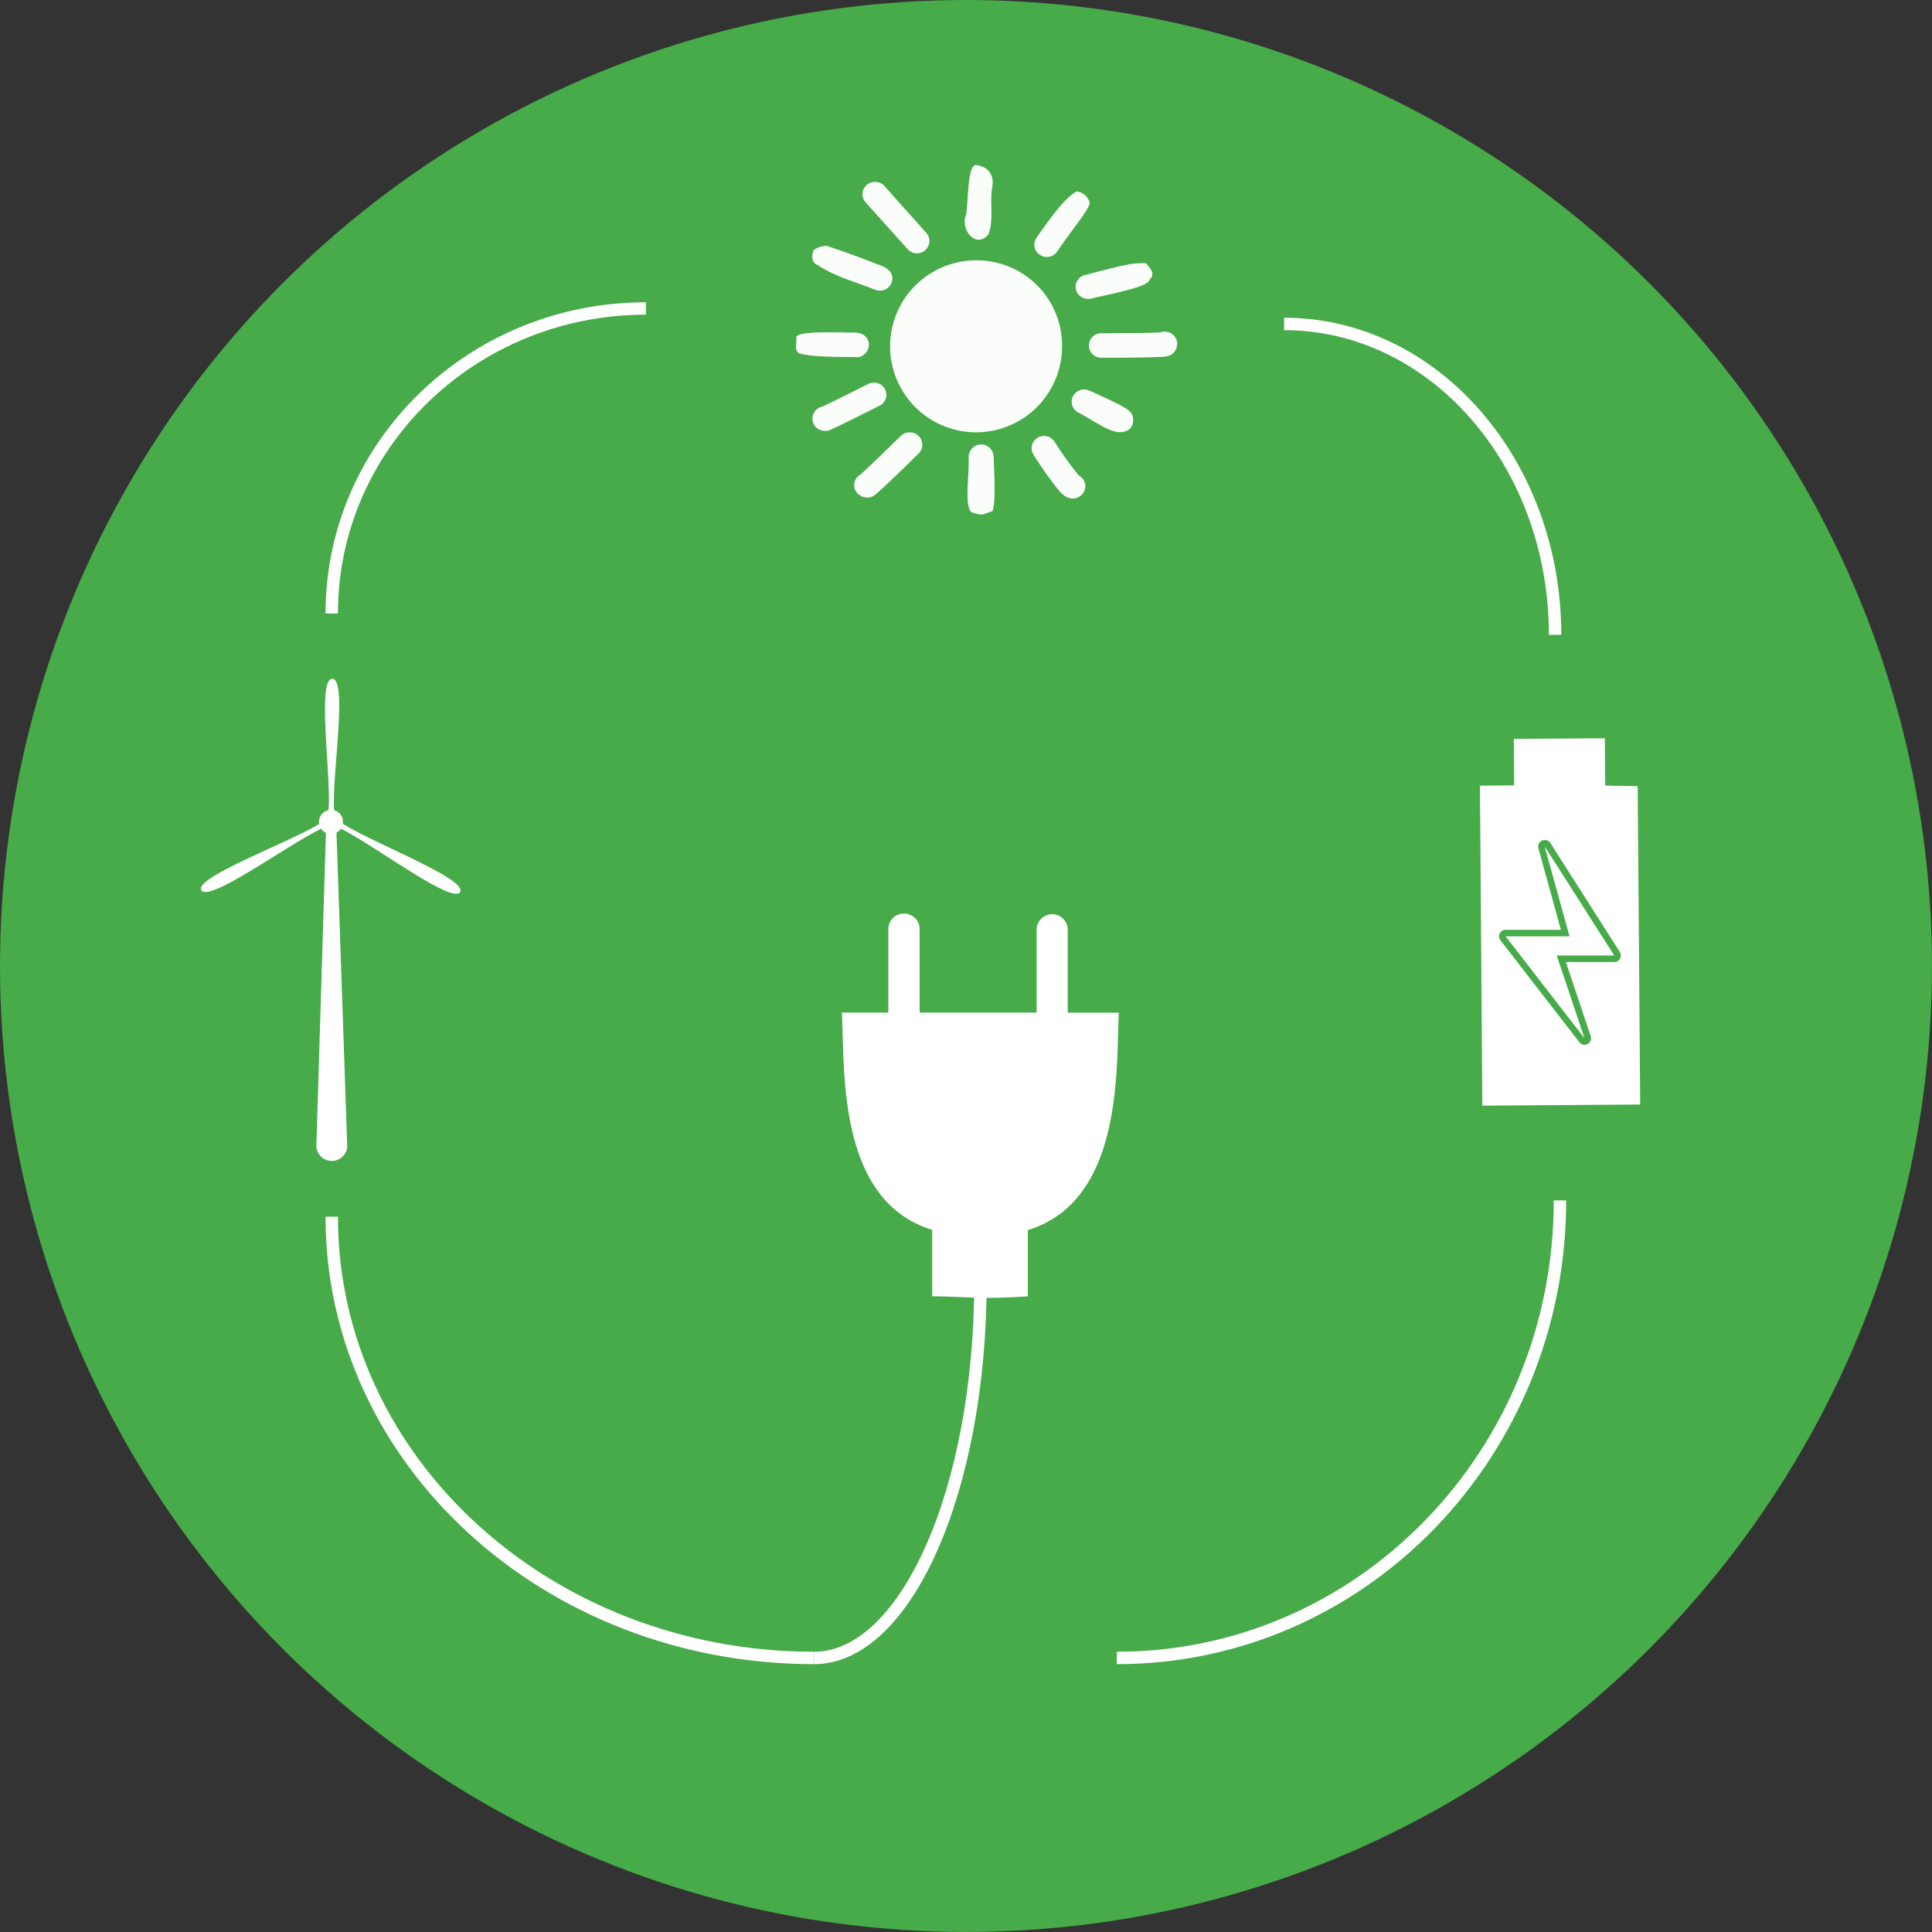 <svg id="Layer_1" data-name="Layer 1" xmlns="http://www.w3.org/2000/svg" viewBox="0 0 466.91 466.91"><rect x="0" y="0" width="466.91" height="466.91" fill="#333333" stroke="none"/><defs><style>.cls-1{fill:#46ab48;}.cls-2,.cls-3,.cls-4{fill:#fff;}.cls-3{fill-opacity:0.98;}.cls-3,.cls-4{fill-rule:evenodd;}.cls-5{fill:none;stroke:#fff;stroke-miterlimit:10;stroke-width:3px;}</style></defs><circle class="cls-1" cx="233.45" cy="233.45" r="233.45"/><g id="layer1"><path id="rect5826" class="cls-2" d="M235,234.63a3.75,3.75,0,0,0-3.77,3.74v20.19H220c.74,13.52-1.3,45.44,21.83,52.5v16.07c7.09,0,11.56.83,23.12,0v-16c23.13-7.12,21.29-39,22-52.56H274.6V238.37a3.77,3.77,0,0,0-7.53,0v20.19H238.8V238.37a3.75,3.75,0,0,0-3.77-3.74Z" transform="translate(-16.55 -13.85)"/></g><g id="g6241"><path id="rect5754" class="cls-2" d="M96.72,210.93c2.08,0,1.13,1.58,1.13,3.54L100.47,291A3.75,3.75,0,0,1,93,291l2.34-76.57c0-2-.67-3.54,1.4-3.54Z" transform="translate(-16.55 -13.85)"/><path id="path5757" class="cls-2" d="M127.76,229.44c-2.15,3.48-26.9-16.05-31.16-16.08S67.3,232.53,65.2,229s28.13-14,30.28-17.52-2.88-33.62,1.38-33.59-1.23,30.09.87,33.6,32.18,14.44,30,17.92Z" transform="translate(-16.55 -13.85)"/><path id="path5759" class="cls-2" d="M99.43,212.32a2.9,2.9,0,1,1-2.9-2.74A2.83,2.83,0,0,1,99.43,212.32Z" transform="translate(-16.55 -13.85)"/><g id="g6204"><g id="g5766"><path id="path5770" class="cls-2" d="M123.42,258.31" transform="translate(-16.55 -13.85)"/></g></g></g><path id="path910" class="cls-3" d="M273.22,97.14a20.78,20.78,0,1,1-20.78-20.37A20.59,20.59,0,0,1,273.22,97.14Z" transform="translate(-16.55 -13.85)"/><path id="path854" class="cls-3" d="M250.06,65.65c-1.63,3.45,2.33,8.67,5.42,4.75,1.2-3.41.35-7.15.75-10.69.79-3.1-.44-5.59-3.88-6-2,.39-1.72,7.86-2.29,11.9Z" transform="translate(-16.55 -13.85)"/><path id="path855" class="cls-3" d="M227.89,57.83a3,3,0,0,0-2.68,1.8,2.91,2.91,0,0,0,.54,3.14s2.45,2.71,10.07,11.2a3,3,0,0,0,2.9,1.06A3,3,0,0,0,241,73a2.91,2.91,0,0,0-.7-3c-7.62-8.49-10-11.2-10-11.2A3,3,0,0,0,227.89,57.83Z" transform="translate(-16.55 -13.85)"/><path id="path870" class="cls-3" d="M213.14,74.34c-.31,1.09-.74,2.9,1.06,3.59,4.15,2.77,9,4,14,6a3,3,0,0,0,4-3c-.09-1.92-2.16-2.72-3.73-3.26-4-1.62-8-3-12.07-4.4A5.34,5.34,0,0,0,213.14,74.34Z" transform="translate(-16.55 -13.85)"/><path id="path873" class="cls-3" d="M209,95.47c.13,1.37-.6,3,.71,3.77,2.75.9,9.27.87,14.2.91,2.39-.18,3.56-3.5,1.72-5.05-1.42-1.32-3.48-.73-5.23-.91-2,0-11.84-.38-11.4,1.28Z" transform="translate(-16.55 -13.85)"/><path id="path858" class="cls-3" d="M227.65,106.32a3.06,3.06,0,0,0-1.36.36c-5.71,2.88-8.63,4.32-10.1,5-.69.33-1,.46-1.18.53l-.09,0a3,3,0,0,0-2,3.3,3,3,0,0,0,3,2.47s.39,0,.51,0l.27-.06.27-.09.36-.15c.28-.12.7-.31,1.48-.68,1.56-.74,4.53-2.19,10.25-5.08a2.94,2.94,0,0,0,1.62-3.37A3,3,0,0,0,227.65,106.32Z" transform="translate(-16.55 -13.85)"/><path id="path859" class="cls-3" d="M236.27,118.34a3.08,3.08,0,0,0-2.05.89c-5.18,5.08-7.8,7.55-9.05,8.69-.48.45-.6.55-.72.65l0,0a2.94,2.94,0,0,0-1.48,2.57l.12.89.7,1.12,1.17.77,1,.18s.47,0,.63-.06A1.67,1.67,0,0,0,227,134a2.71,2.71,0,0,0,.42-.18,3.19,3.19,0,0,0,.61-.38c.29-.23.65-.54,1.32-1.15,1.36-1.24,4-3.71,9.17-8.81a2.94,2.94,0,0,0,.69-3.29A3,3,0,0,0,236.27,118.34Z" transform="translate(-16.55 -13.85)"/><path id="path860" class="cls-3" d="M253.55,121.25a3,3,0,0,0-2.1,1,2.93,2.93,0,0,0-.8,2.12c.13,5-1,11.08.53,13.15a6.47,6.47,0,0,0,2.82.69l2.42-.84c.6-1.95.61-5.07.26-13.14a2.91,2.91,0,0,0-.93-2.12A3.07,3.07,0,0,0,253.55,121.25Z" transform="translate(-16.55 -13.85)"/><path id="path861" class="cls-3" d="M268.93,119.21a3,3,0,0,0-2.69,1.53,2.91,2.91,0,0,0,.12,3.05,89.48,89.48,0,0,0,6,8.48,7.67,7.67,0,0,0,1.45,1.39,3.12,3.12,0,0,0,1.06.54,3.36,3.36,0,0,0,1,.14,3,3,0,0,0,.64-.08c.21-.06.63-.24.63-.24a3,3,0,0,0,1.7-2.6,2.91,2.91,0,0,0-1.58-2.66l-.27-.33a81.24,81.24,0,0,1-5.58-7.83A3,3,0,0,0,268.93,119.21Z" transform="translate(-16.55 -13.85)"/><path id="path862" class="cls-3" d="M278.21,108a3,3,0,0,0-2.62,2.43,2.93,2.93,0,0,0,1.63,3.15c3.49,1.77,7.81,5.22,10.7,4.66,2.4-.45,2.6-2.08,2.41-3.7-.4-1.56-1.79-2.35-10.34-6.22A3,3,0,0,0,278.21,108Z" transform="translate(-16.55 -13.85)"/><path id="path863" class="cls-3" d="M298,94a2.81,2.81,0,0,0-1,.17l-1.06.06c-1.81.08-5.58.15-13.18.15a3,3,0,0,0-2.64,1.47,2.9,2.9,0,0,0,0,3,3,3,0,0,0,2.64,1.46c7.65,0,11.46-.09,13.45-.18,1,0,1.55-.06,2-.11a3.22,3.22,0,0,0,.69-.15,2.71,2.71,0,0,0,.82-.39c.1-.07.23-.18.36-.29s.42-.45.42-.45l.36-.73.19-1a2.94,2.94,0,0,0-.88-2.14A3,3,0,0,0,298,94Z" transform="translate(-16.55 -13.85)"/><path id="path864" class="cls-3" d="M293.51,77.47c-3.18,0-3.19-.19-14.6,2.81a3,3,0,0,0-2.28,2,2.9,2.9,0,0,0,.74,2.94,3.07,3.07,0,0,0,3,.76c5.22-1.25,13.69-2.75,14-4.54C295.87,79.94,294.59,78.8,293.51,77.47Z" transform="translate(-16.55 -13.85)"/><path id="path865" class="cls-3" d="M276.75,60.12c-1.79,1-4,2.94-9.75,11.26a2.93,2.93,0,0,0,.92,4.1,3.05,3.05,0,0,0,4.17-.9c3-4.53,7.45-9.77,7.83-11.63A3.66,3.66,0,0,0,276.75,60.12Z" transform="translate(-16.55 -13.85)"/><path class="cls-4" d="M261.5,321.59" transform="translate(-16.55 -13.85)"/><path class="cls-2" d="M412.33,203.85l-7.84-.15-.09-11.44-22,.16.08,11.23-8.27.07.58,77.34,38.15-.28Z" transform="translate(-16.55 -13.85)"/><g id="LIghting"><path class="cls-1" d="M389.88,218.44l16.79,26.33h-13.9l6.71,20-19.06-24.63h15.44l-6-21.7m0-1.58a1.64,1.64,0,0,0-.64.14,1.59,1.59,0,0,0-.88,1.86l5.43,19.7H380.42a1.57,1.57,0,0,0-1.25,2.54l19.07,24.63a1.57,1.57,0,0,0,1.25.61,1.65,1.65,0,0,0,.74-.18,1.58,1.58,0,0,0,.75-1.89l-6-17.92h11.71a1.58,1.58,0,0,0,1.33-2.43l-16.79-26.33a1.55,1.55,0,0,0-1.33-.73Z" transform="translate(-16.55 -13.85)"/></g><path class="cls-5" d="M96.72,307.89c0,58.94,52.13,106.64,116.56,106.64" transform="translate(-16.55 -13.85)"/><path class="cls-5" d="M253.5,323.6c0,50.26-18,90.93-40.22,90.93" transform="translate(-16.55 -13.85)"/><path class="cls-5" d="M286.45,414.53c59.19,0,107.1-49.45,107.1-110.57" transform="translate(-16.55 -13.85)"/><path class="cls-5" d="M392.37,167.27c0-41.53-29.29-75.13-65.5-75.13" transform="translate(-16.55 -13.85)"/><path class="cls-5" d="M96.72,162.12c0-40.75,34-73.72,75.93-73.72" transform="translate(-16.55 -13.85)"/></svg>